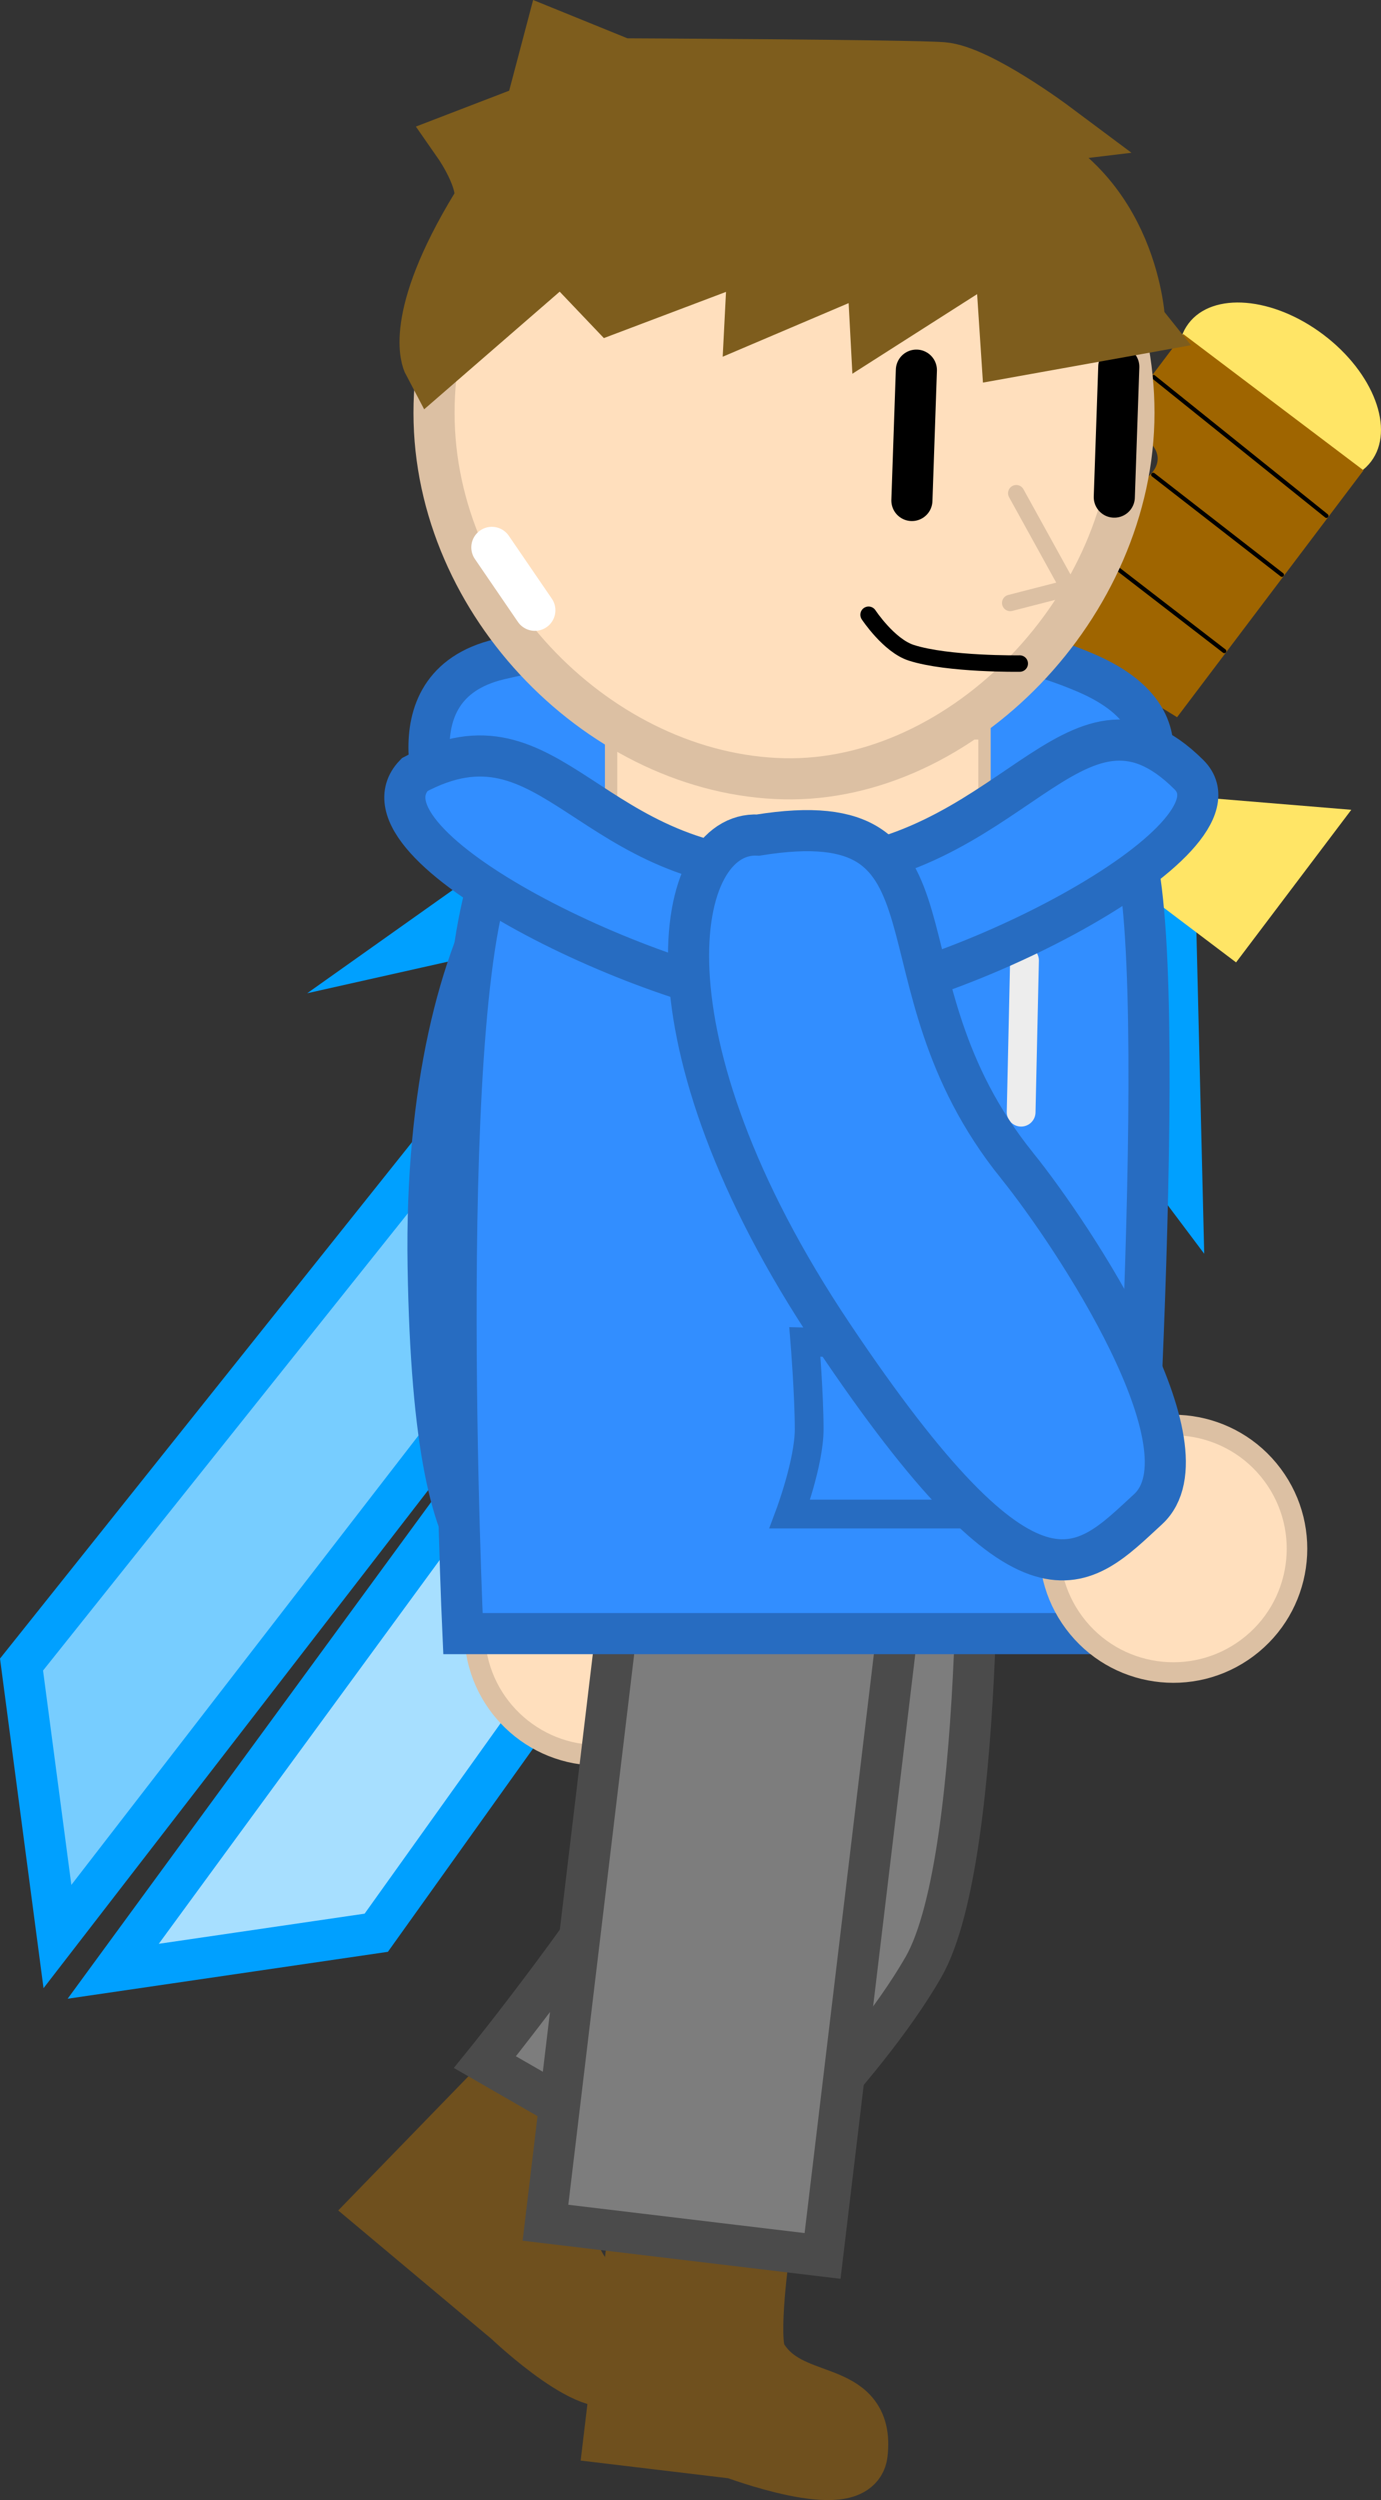 <svg version="1.1" xmlns="http://www.w3.org/2000/svg" xmlns:xlink="http://www.w3.org/1999/xlink" width="168" height="303.957" viewBox="0,0,168,303.957"><rect x="0" y="0" width="168" height="303.957" fill="#333333" stroke="none"/><g transform="translate(-138.194,-110.667)"><g data-paper-data="{&quot;isPaintingLayer&quot;:true}" fill-rule="nonzero" stroke-linejoin="miter" stroke-miterlimit="10" stroke-dasharray="" stroke-dashoffset="0" style="mix-blend-mode: normal"><g data-paper-data="{&quot;origRot&quot;:0}"><path d="M281.154,220.529l0.844,34.826l-13.212,-17.58l-13.999,39.567l-1.603,-28.562l-69.217,96.866l-32.001,4.684l104.947,-143.305z" data-paper-data="{&quot;origPos&quot;:null}" fill="#a7dfff" stroke="#00a0ff" stroke-width="5" stroke-linecap="round"/><path d="M254.237,205.005l-109.055,141.103l-4.369,-33.067l74.276,-93.043l-27.914,6.26l34.238,-24.274l-20.521,-7.908l33.733,-8.701z" data-paper-data="{&quot;origPos&quot;:null,&quot;index&quot;:null}" fill="#77cdff" stroke="#00a0ff" stroke-width="5" stroke-linecap="round"/><path d="M282.779,149.999c2.933,-3.881 10.281,-3.271 16.414,1.362c6.132,4.634 8.726,11.536 5.794,15.417c-2.933,3.881 -10.281,3.271 -16.414,-1.362c-6.132,-4.634 -8.726,-11.536 -5.794,-15.417z" data-paper-data="{&quot;origPos&quot;:null}" fill="#ffe566" stroke="none" stroke-width="NaN" stroke-linecap="butt"/><g data-paper-data="{&quot;origPos&quot;:null}"><path d="M304.067,167.849l-22.682,30.019c-0.147,-0.095 -0.296,-0.19 -0.447,-0.283l-1.134,-0.691c0,0 -2.075,-1.415 -3.561,0.771c-1.486,2.185 0.81,3.742 0.81,3.742l1.134,0.691c0,0 0.001,0 0.001,0.001l-3.433,4.543l-21.926,-16.567l18.341,-24.274c1.182,0.921 2.368,1.834 3.562,2.737c0,0 2.108,1.593 3.701,-0.515c1.593,-2.108 -0.515,-3.701 -0.515,-3.701c-1.194,-0.902 -2.381,-1.816 -3.562,-2.737l7.784,-10.302z" data-paper-data="{&quot;origPos&quot;:null}" fill="#9f6500" stroke="none" stroke-width="NaN" stroke-linecap="butt"/><path d="M276.639,197.136l-18.342,-13.859" fill="none" stroke="#000000" stroke-width="0.5" stroke-linecap="round"/><path d="M287.129,189.827l-21.345,-16.459" fill="none" stroke="#000000" stroke-width="0.5" stroke-linecap="round"/><path d="M294.139,180.551l-15.653,-12.158" fill="none" stroke="#000000" stroke-width="0.5" stroke-linecap="round"/><path d="M299.555,173.383l-21.027,-16.881" fill="none" stroke="#000000" stroke-width="0.5" stroke-linecap="round"/></g><path d="M302.581,209.12l-14.018,18.553l-62.406,-47.153l14.018,-18.553l12.929,26.346l23.703,18.681z" data-paper-data="{&quot;origPos&quot;:null}" fill="#ffe566" stroke="none" stroke-width="0" stroke-linecap="butt"/></g><g data-paper-data="{&quot;index&quot;:null,&quot;origRot&quot;:0}"><path d="M211.981,324.033c-8.291,0.559 -15.466,-5.71 -16.025,-14.001c-0.559,-8.291 5.71,-15.466 14.001,-16.025c8.291,-0.559 15.466,5.71 16.025,14.001c0.559,8.291 -5.71,15.466 -14.001,16.025z" data-paper-data="{&quot;index&quot;:null}" fill="#ffdfbd" stroke="#dcc0a3" stroke-width="2.5" stroke-linecap="butt"/><path d="M220.283,259.555c1.169,11.113 1.426,41.928 -9.29,43.762c-10.716,1.834 -19.991,4.933 -20.715,-38.626c-0.725,-43.559 17.01,-61.994 25.367,-55.958c24.51,10.785 1.567,21.626 4.638,50.822z" data-paper-data="{&quot;origPos&quot;:null,&quot;origRot&quot;:0,&quot;index&quot;:null}" fill="#328eff" stroke="#276cc1" stroke-width="5" stroke-linecap="round"/></g><g data-paper-data="{&quot;origRot&quot;:0}" stroke-linecap="butt"><path d="M184.841,379.128l15.115,-15.565l12.788,7.357c0,0 -5.902,9.701 -5.604,12.241c0.895,7.622 10.836,8.249 6.675,15.481c-2.339,4.066 -13.333,-6.41 -13.333,-6.41z" data-paper-data="{&quot;index&quot;:null}" fill="#6f501e" stroke="#6f501e" stroke-width="7.5"/><path d="M197.188,361.38c0,0 14.225,-17.587 21.922,-30.967c7.564,-13.147 17.183,-37.007 17.183,-37.007l20.729,-9.297c0,0 1.406,51.992 -6.505,65.741c-7.351,12.778 -23.902,28.459 -23.902,28.459z" fill="#7d7d7d" stroke="#4b4b4b" stroke-width="5"/></g><g data-paper-data="{&quot;origRot&quot;:0}" stroke-linecap="butt"><path d="M213.001,406.541l2.923,-24.414l14.648,1.754c0,0 -1.626,11.238 -0.355,13.458c3.812,6.661 13.203,3.34 12.211,11.624c-0.558,4.658 -14.778,-0.669 -14.778,-0.669z" data-paper-data="{&quot;index&quot;:null}" fill="#6f501e" stroke="#6f501e" stroke-width="7.5"/><path d="M204.551,380.904l9.322,-77.864l33.709,4.036l-9.322,77.864z" fill="#7d7d7d" stroke="#4b4b4b" stroke-width="5"/></g><path d="M192.392,210.663c0,0 -7.533,-16.504 6.56,-19.844c14.093,-3.34 49.527,-7.712 71.336,1.654c15.558,6.681 4.1,18.19 4.1,18.19z" data-paper-data="{&quot;index&quot;:null}" fill="#328eff" stroke="#276cc1" stroke-width="5" stroke-linecap="butt"/><path d="M194.512,309.277c0,0 -3.684,-80.301 4.421,-94.466c7.478,-13.067 21.058,6.557 36.11,6.245c16.32,-0.338 31.63,-22.619 40.35,-8.82c5.807,9.19 0,97.041 0,97.041z" fill="#328eff" stroke="#276cc1" stroke-width="5" stroke-linecap="butt"/><path d="M262.416,245.884l0.41,-18.441" fill="none" stroke="#ededed" stroke-width="3.5" stroke-linecap="round"/><path d="M238.862,230.909l-0.41,18.441" fill="none" stroke="#ededed" stroke-width="3.5" stroke-linecap="round"/><path d="M212.535,217.999v-18.17h45.426v18.17z" fill="#ffdfbd" stroke="#dcc0a3" stroke-width="1.5" stroke-linecap="butt"/><path d="M234.283,294.743c0,0 2.348,-6.288 2.348,-10.313c0,-4.143 -0.522,-10.615 -0.522,-10.615l36.71,0.906c0,0 0,5.382 0,9.407c0,4.143 2.87,10.615 2.87,10.615z" fill="none" stroke="#276cc1" stroke-width="3.5" stroke-linecap="butt"/><path d="M282.826,204.85c7.954,7.912 -30.005,27.33 -47.578,27.973c-17.235,-1.242 -54.944,-19.293 -46.622,-27.973c16.914,-9.122 21.087,12.193 46.622,11.715c26.008,-0.487 33.553,-25.666 47.578,-11.715z" fill="#328eff" stroke="#276cc1" stroke-width="5" stroke-linecap="butt"/><path d="M190.994,160.864c0,-23.513 19.061,-42.573 42.573,-42.573c23.513,0 42.573,19.061 42.573,42.573c0,23.513 -20.973,44.964 -42.573,44.486c-22.073,-0.489 -42.573,-20.973 -42.573,-44.486z" fill="#ffdfbd" stroke="#dcc0a3" stroke-width="5" stroke-linecap="butt"/><path d="M261.823,170.632l6.361,11.517l-7.095,1.823" fill="#ffdfbd" stroke="#dcc0a3" stroke-width="2" stroke-linecap="round"/><path d="M249.127,171.516l0.546,-15.846" fill="none" stroke="#000000" stroke-width="5" stroke-linecap="round"/><path d="M273.749,171.106l0.546,-15.846" fill="none" stroke="#000000" stroke-width="5" stroke-linecap="round"/><path d="M276.215,150.061l-14.978,2.689l-0.85,-12.89l-15.096,9.627l-0.4,-7.513l-14.729,6.265l0.39,-7.619l-17.895,6.765l-6.129,-6.436l-15.625,13.555c0,0 -2.521,-4.768 5.84,-18.481c1.891,-2.392 -2.143,-8.183 -2.143,-8.183l8.672,-3.335l2.315,-8.761l8.19,3.326c0,0 35.137,0.163 39.038,0.47c4.204,0.331 13.256,7.088 13.256,7.088c0,0 -7.327,0.872 -5.509,1.533c15.102,5.49 15.652,21.899 15.652,21.899z" data-paper-data="{&quot;origRot&quot;:0}" fill="#7e5d1d" stroke="#7e5d1d" stroke-width="7.5" stroke-linecap="round"/><path d="M203.259,184.863l-5.231,-7.645" fill="none" stroke="#ffffff" stroke-width="5" stroke-linecap="round"/><path d="M262.249,191.341c0,0 -8.745,0.126 -13.204,-1.312c-2.72,-0.877 -5.189,-4.621 -5.189,-4.621" fill="none" stroke="#000000" stroke-width="2" stroke-linecap="round"/><g data-paper-data="{&quot;index&quot;:null,&quot;origRot&quot;:0}"><path d="M289.926,311.024c-6.661,4.969 -16.089,3.598 -21.058,-3.062c-4.969,-6.661 -3.598,-16.089 3.062,-21.058c6.661,-4.969 16.089,-3.598 21.058,3.062c4.969,6.661 3.598,16.089 -3.062,21.058z" data-paper-data="{&quot;index&quot;:null}" fill="#ffdfbd" stroke="#dcc0a3" stroke-width="2.5" stroke-linecap="butt"/><path d="M261.905,252.362c7.013,8.699 23.953,34.442 15.948,41.798c-8.005,7.356 -14.113,14.993 -38.362,-21.199c-24.249,-36.192 -19.359,-61.301 -9.064,-60.767c26.44,-4.244 13.053,17.314 31.478,40.168z" data-paper-data="{&quot;origPos&quot;:null,&quot;origRot&quot;:0,&quot;index&quot;:null}" fill="#328eff" stroke="#276cc1" stroke-width="5" stroke-linecap="round"/></g></g></g></svg>